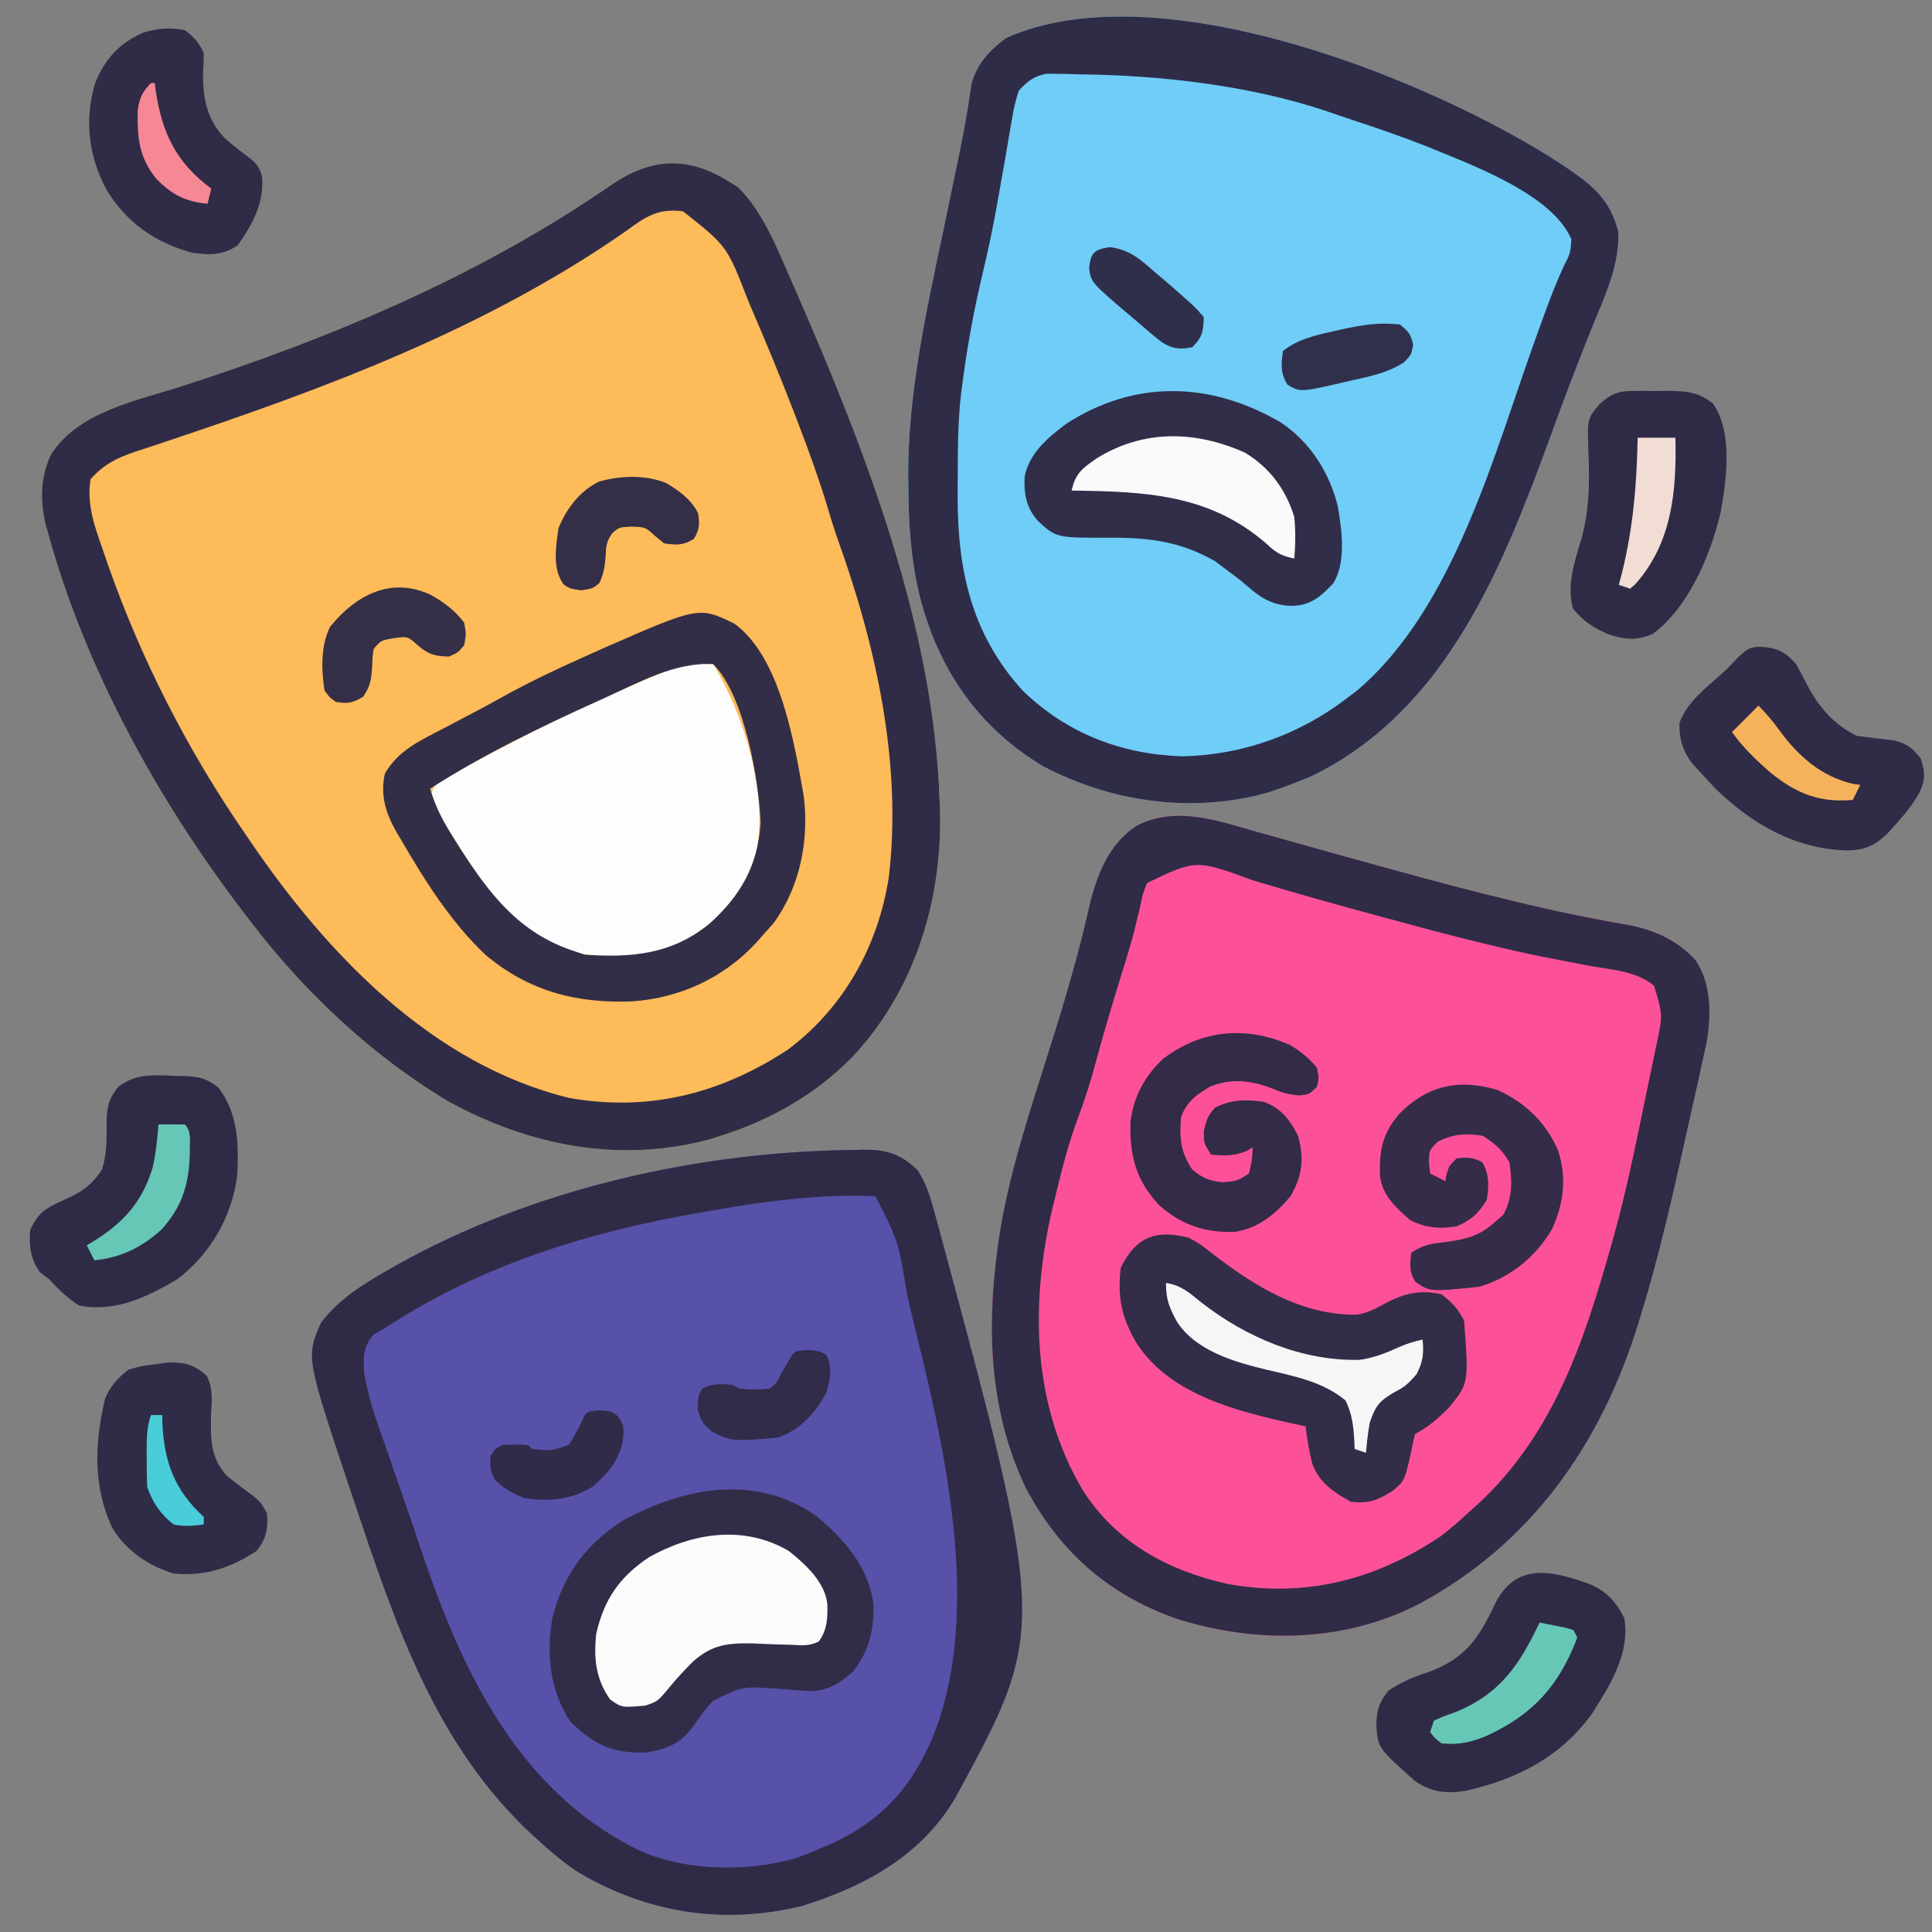 <?xml version="1.0" encoding="UTF-8"?>
<svg version="1.1" xmlns="http://www.w3.org/2000/svg" width="512" height="512">
<rect width="100%" height="100%" fill="#808080" stroke="none"/>
<path d="M0 0 C0.866 0.536 1.732 1.073 2.625 1.625 C9.296 8.296 12.949 17.796 16.688 26.312 C17.203 27.483 17.718 28.653 18.25 29.858 C36.399 71.404 54.465 118.142 56 164 C56.04 164.793 56.08 165.586 56.121 166.402 C56.797 190.312 49.523 214.385 33 232 C23.255 242.015 11.272 248.809 -2 253 C-2.995 253.32 -3.99 253.639 -5.016 253.969 C-28.98 260.344 -52.663 255.64 -74 244 C-93.936 232.149 -111.916 215.341 -126 197 C-126.514 196.335 -127.029 195.67 -127.559 194.985 C-150.569 165.059 -170.176 129.897 -180.25 93.375 C-180.455 92.648 -180.66 91.921 -180.871 91.172 C-182.47 84.75 -182.325 78.355 -179.438 72.312 C-172.095 61.039 -156.738 58.167 -144.751 54.311 C-104.844 41.472 -65.625 24.881 -31 1 C-20.556 -6.163 -10.801 -6.723 0 0 Z " fill="#FDBB59" transform="translate(193,48)"/>
<path d="M0 0 C1.286 0.359 2.572 0.717 3.859 1.075 C6.571 1.829 9.281 2.587 11.99 3.35 C19.01 5.324 26.04 7.263 33.07 9.203 C33.758 9.393 34.446 9.583 35.155 9.779 C45.898 12.745 56.657 15.618 67.496 18.215 C69.376 18.666 69.376 18.666 71.293 19.127 C77.042 20.477 82.799 21.716 88.598 22.832 C89.704 23.048 90.81 23.263 91.95 23.485 C93.957 23.868 95.968 24.232 97.984 24.569 C105.037 25.883 111.117 28.612 116.027 34.011 C120.253 40.352 120.127 48.739 118.836 55.983 C118.427 57.919 118 59.852 117.559 61.781 C117.219 63.351 117.219 63.351 116.872 64.953 C116.139 68.315 115.381 71.671 114.621 75.027 C114.107 77.344 113.594 79.66 113.081 81.977 C109.677 97.248 106.221 112.502 101.621 127.465 C101.354 128.344 101.087 129.223 100.812 130.129 C90.869 162.249 72.379 188.681 42.38 204.681 C22.51 214.838 -0.745 215.076 -21.73 208.398 C-39.826 201.978 -52.726 190.523 -61.629 173.59 C-70.925 153.963 -71.916 132.866 -69.191 111.652 C-69.091 110.837 -68.99 110.022 -68.886 109.181 C-66.624 93.279 -61.707 77.808 -56.845 62.545 C-52.343 48.405 -47.981 34.302 -44.735 19.81 C-42.755 11.447 -39.7 3.354 -32.316 -1.598 C-21.915 -7.141 -10.703 -3.045 0 0 Z " fill="#FC5198" transform="translate(333.379,220.535)"/>
<path d="M0 0 C7.453 5.058 12.529 8.634 14.891 17.743 C15.181 26.151 11.893 33.607 8.703 41.243 C4.71 50.978 1.001 60.781 -2.596 70.667 C-15.486 106.013 -30.325 144.291 -66.015 161.86 C-68.971 163.175 -71.927 164.311 -74.984 165.368 C-75.907 165.688 -76.83 166.007 -77.781 166.337 C-97.823 172.063 -119.521 168.993 -137.699 159.341 C-155.069 148.91 -165.5 133.291 -170.359 113.93 C-172.586 104.492 -173.189 95.529 -173.234 85.868 C-173.255 84.817 -173.275 83.767 -173.297 82.684 C-173.4 60.505 -168.466 38.708 -163.922 17.118 C-163.103 13.195 -162.289 9.271 -161.476 5.347 C-160.975 2.933 -160.471 0.52 -159.963 -1.893 C-158.635 -8.253 -157.48 -14.588 -156.601 -21.027 C-155.299 -26.524 -151.805 -30.288 -147.359 -33.57 C-106.673 -51.771 -34.087 -22.293 0 0 Z " fill="#6FCDF7" transform="translate(413.984,43.632)"/>
<path d="M0 0 C0.706 -0.021 1.413 -0.041 2.141 -0.062 C8.15 -0.107 12.017 1.198 16.328 5.395 C18.664 9.107 19.747 12.721 20.875 16.938 C21.121 17.831 21.367 18.725 21.621 19.645 C50.59 127.011 50.59 127.011 26.387 171.512 C17.429 186.923 2.38 195.121 -14.211 200.289 C-35.027 205.481 -55.59 202.207 -73.875 191.25 C-77.472 188.831 -80.678 186.173 -83.875 183.25 C-84.374 182.799 -84.872 182.348 -85.386 181.884 C-111.462 158.027 -122.259 125.253 -133.188 92.625 C-133.442 91.865 -133.697 91.104 -133.96 90.321 C-145.788 54.922 -145.788 54.922 -141.785 45.754 C-137.127 39.647 -130.839 35.713 -124.25 31.938 C-123.016 31.23 -123.016 31.23 -121.757 30.509 C-85.552 10.23 -41.333 0.312 0 0 Z " fill="#5751A9" transform="translate(226.875,304.75)"/>
<path d="M0 0 C0.866 0.536 1.732 1.073 2.625 1.625 C9.296 8.296 12.949 17.796 16.688 26.312 C17.203 27.483 17.718 28.653 18.25 29.858 C36.399 71.404 54.465 118.142 56 164 C56.04 164.793 56.08 165.586 56.121 166.402 C56.797 190.312 49.523 214.385 33 232 C23.255 242.015 11.272 248.809 -2 253 C-2.995 253.32 -3.99 253.639 -5.016 253.969 C-28.98 260.344 -52.663 255.64 -74 244 C-93.936 232.149 -111.916 215.341 -126 197 C-126.514 196.335 -127.029 195.67 -127.559 194.985 C-150.569 165.059 -170.176 129.897 -180.25 93.375 C-180.455 92.648 -180.66 91.921 -180.871 91.172 C-182.47 84.75 -182.325 78.355 -179.438 72.312 C-172.095 61.039 -156.738 58.167 -144.751 54.311 C-104.844 41.472 -65.625 24.881 -31 1 C-20.556 -6.163 -10.801 -6.723 0 0 Z M-27.125 13.25 C-64.259 39.133 -106.733 54.94 -149.387 69.133 C-150.311 69.444 -151.235 69.756 -152.187 70.077 C-153.818 70.625 -155.453 71.161 -157.092 71.683 C-162 73.331 -165.529 75.076 -169 79 C-170.117 85.836 -167.794 91.82 -165.562 98.25 C-165.02 99.837 -165.02 99.837 -164.466 101.455 C-155.651 126.653 -143.175 151.052 -128 173 C-127.587 173.608 -127.174 174.217 -126.748 174.844 C-106.345 204.85 -78.368 234.212 -42 243 C-20.81 246.666 -1.901 241.781 15.91 230.09 C30.728 218.936 39.765 202.552 42.559 184.363 C46.131 154.005 39.03 122.649 28.76 94.224 C27.812 91.451 26.976 88.65 26.133 85.844 C24.037 78.978 21.616 72.27 19.062 65.562 C18.594 64.331 18.125 63.099 17.642 61.829 C14.009 52.361 10.135 43.002 6.125 33.688 C5.855 33.054 5.584 32.421 5.305 31.769 C-0.324 17.203 -0.324 17.203 -12 8 C-18.701 7.122 -21.959 9.472 -27.125 13.25 Z " fill="#302C47" transform="translate(193,48)"/>
<path d="M0 0 C1.286 0.359 2.572 0.717 3.859 1.075 C6.571 1.829 9.281 2.587 11.99 3.35 C19.01 5.324 26.04 7.263 33.07 9.203 C33.758 9.393 34.446 9.583 35.155 9.779 C45.898 12.745 56.657 15.618 67.496 18.215 C69.376 18.666 69.376 18.666 71.293 19.127 C77.042 20.477 82.799 21.716 88.598 22.832 C89.704 23.048 90.81 23.263 91.95 23.485 C93.957 23.868 95.968 24.232 97.984 24.569 C105.037 25.883 111.117 28.612 116.027 34.011 C120.253 40.352 120.127 48.739 118.836 55.983 C118.427 57.919 118 59.852 117.559 61.781 C117.219 63.351 117.219 63.351 116.872 64.953 C116.139 68.315 115.381 71.671 114.621 75.027 C114.107 77.344 113.594 79.66 113.081 81.977 C109.677 97.248 106.221 112.502 101.621 127.465 C101.354 128.344 101.087 129.223 100.812 130.129 C90.869 162.249 72.379 188.681 42.38 204.681 C22.51 214.838 -0.745 215.076 -21.73 208.398 C-39.826 201.978 -52.726 190.523 -61.629 173.59 C-70.925 153.963 -71.916 132.866 -69.191 111.652 C-69.091 110.837 -68.99 110.022 -68.886 109.181 C-66.624 93.279 -61.707 77.808 -56.845 62.545 C-52.343 48.405 -47.981 34.302 -44.735 19.81 C-42.755 11.447 -39.7 3.354 -32.316 -1.598 C-21.915 -7.141 -10.703 -3.045 0 0 Z M-29.379 13.465 C-30.588 16.456 -30.588 16.456 -31.254 19.84 C-31.571 21.176 -31.893 22.51 -32.219 23.844 C-32.396 24.576 -32.574 25.308 -32.757 26.063 C-33.952 30.681 -35.403 35.223 -36.816 39.777 C-38.994 46.833 -41.082 53.898 -43.004 61.027 C-44.383 66.139 -45.923 71.076 -47.816 76.027 C-50.258 82.638 -51.97 89.369 -53.629 96.215 C-53.887 97.269 -54.146 98.323 -54.412 99.408 C-60.398 124.763 -59.938 151.727 -46.379 174.465 C-37.536 188.313 -23.813 195.69 -8.129 199.215 C12.571 202.973 31.115 198.162 48.426 186.59 C50.949 184.655 53.286 182.623 55.621 180.465 C56.585 179.592 57.55 178.719 58.543 177.82 C78.397 159.289 86.408 135.005 93.621 109.465 C93.854 108.644 94.087 107.824 94.327 106.978 C97.794 94.518 100.294 81.807 102.934 69.152 C103.117 68.283 103.3 67.413 103.489 66.517 C104.016 64.005 104.533 61.491 105.047 58.977 C105.206 58.223 105.365 57.47 105.529 56.693 C107.304 48.465 107.304 48.465 104.965 40.715 C100.433 36.83 93.787 36.476 88.121 35.465 C86.151 35.09 84.183 34.708 82.215 34.325 C80.249 33.944 78.282 33.568 76.315 33.192 C71.261 32.197 66.252 31.052 61.246 29.84 C60.396 29.634 59.546 29.428 58.67 29.217 C51.985 27.581 45.328 25.85 38.691 24.03 C36.347 23.39 34 22.759 31.652 22.129 C20.668 19.168 9.729 16.08 -1.172 12.825 C-16.42 7.221 -16.42 7.221 -29.379 13.465 Z " fill="#302B47" transform="translate(333.379,220.535)"/>
<path d="M0 0 C7.453 5.058 12.529 8.634 14.891 17.743 C15.181 26.151 11.893 33.607 8.703 41.243 C4.71 50.978 1.001 60.781 -2.596 70.667 C-15.486 106.013 -30.325 144.291 -66.015 161.86 C-68.971 163.175 -71.927 164.311 -74.984 165.368 C-75.907 165.688 -76.83 166.007 -77.781 166.337 C-97.823 172.063 -119.521 168.993 -137.699 159.341 C-155.069 148.91 -165.5 133.291 -170.359 113.93 C-172.586 104.492 -173.189 95.529 -173.234 85.868 C-173.255 84.817 -173.275 83.767 -173.297 82.684 C-173.4 60.505 -168.466 38.708 -163.922 17.118 C-163.103 13.195 -162.289 9.271 -161.476 5.347 C-160.975 2.933 -160.471 0.52 -159.963 -1.893 C-158.635 -8.253 -157.48 -14.588 -156.601 -21.027 C-155.299 -26.524 -151.805 -30.288 -147.359 -33.57 C-106.673 -51.771 -34.087 -22.293 0 0 Z M-143.984 -19.632 C-144.85 -16.952 -145.402 -14.669 -145.828 -11.921 C-145.963 -11.165 -146.097 -10.409 -146.236 -9.629 C-146.671 -7.175 -147.077 -4.716 -147.484 -2.257 C-147.928 0.283 -148.379 2.823 -148.832 5.362 C-149.131 7.04 -149.427 8.718 -149.722 10.396 C-150.855 16.814 -152.209 23.157 -153.734 29.493 C-155.997 39.041 -157.73 48.634 -158.984 58.368 C-159.081 59.104 -159.177 59.839 -159.276 60.597 C-160.091 67.607 -160.17 74.6 -160.169 81.653 C-160.172 83.667 -160.19 85.68 -160.209 87.694 C-160.238 107.441 -156.537 124.453 -142.984 139.368 C-131.296 150.711 -116.841 156.279 -100.672 156.805 C-84.66 156.458 -69.642 151.068 -56.984 141.368 C-56.151 140.738 -55.319 140.107 -54.461 139.458 C-28.516 117.564 -17.916 76.116 -6.755 45.301 C-6.187 43.737 -5.619 42.174 -5.051 40.61 C-4.781 39.869 -4.512 39.128 -4.234 38.365 C-2.815 34.502 -1.314 30.718 0.399 26.973 C2.18 23.476 2.18 23.476 2.453 19.805 C-2.634 7.639 -24.81 -0.241 -36.205 -4.968 C-42.484 -7.411 -48.831 -9.625 -55.232 -11.727 C-57.581 -12.5 -59.916 -13.304 -62.25 -14.12 C-82.987 -21.073 -106.604 -23.72 -128.359 -23.945 C-129.317 -23.974 -130.275 -24.003 -131.261 -24.032 C-132.188 -24.041 -133.115 -24.049 -134.07 -24.058 C-135.308 -24.08 -135.308 -24.08 -136.572 -24.102 C-140.039 -23.427 -141.567 -22.203 -143.984 -19.632 Z " fill="#2F2C48" transform="translate(413.984,43.632)"/>
<path d="M0 0 C0.706 -0.021 1.413 -0.041 2.141 -0.062 C8.15 -0.107 12.017 1.198 16.328 5.395 C18.664 9.107 19.747 12.721 20.875 16.938 C21.121 17.831 21.367 18.725 21.621 19.645 C50.59 127.011 50.59 127.011 26.387 171.512 C17.429 186.923 2.38 195.121 -14.211 200.289 C-35.027 205.481 -55.59 202.207 -73.875 191.25 C-77.472 188.831 -80.678 186.173 -83.875 183.25 C-84.374 182.799 -84.872 182.348 -85.386 181.884 C-111.462 158.027 -122.259 125.253 -133.188 92.625 C-133.442 91.865 -133.697 91.104 -133.96 90.321 C-145.788 54.922 -145.788 54.922 -141.785 45.754 C-137.127 39.647 -130.839 35.713 -124.25 31.938 C-123.016 31.23 -123.016 31.23 -121.757 30.509 C-85.552 10.23 -41.333 0.312 0 0 Z M-44.875 17.25 C-45.757 17.413 -46.64 17.577 -47.549 17.745 C-74.849 22.935 -101.592 31.824 -124.875 47.25 C-126.319 48.031 -126.319 48.031 -127.793 48.828 C-130.684 52.191 -130.598 54.518 -130.391 58.869 C-129.303 66.004 -126.77 72.717 -124.375 79.5 C-123.819 81.112 -123.263 82.725 -122.71 84.338 C-121.613 87.526 -120.506 90.711 -119.392 93.893 C-118.1 97.59 -116.847 101.298 -115.613 105.016 C-105.282 135.972 -91.104 167.217 -61.312 183.625 C-60.711 183.959 -60.11 184.294 -59.491 184.638 C-46.911 191.235 -29.201 191.533 -15.75 187.625 C-13.772 186.885 -11.812 186.093 -9.875 185.25 C-8.853 184.826 -7.831 184.402 -6.777 183.965 C4.538 178.829 12.621 171.396 18.125 160.25 C18.503 159.505 18.88 158.76 19.27 157.992 C33.965 125.519 23.936 80.748 15.821 48.078 C15.005 44.764 14.242 41.44 13.484 38.113 C11.213 24.186 11.213 24.186 5.125 12.25 C-11.473 11.516 -28.589 14.221 -44.875 17.25 Z " fill="#2F2B47" transform="translate(226.875,304.75)"/>
<path d="M0 0 C8.202 13.464 14.646 34.342 11.352 50.102 C8.309 60.373 2.156 67.513 -7 73 C-16.365 77.927 -26.942 78.54 -37.188 76.305 C-53.027 71.069 -61.741 57.588 -70 44 C-70.566 43.078 -71.132 42.157 -71.715 41.207 C-74.306 36.808 -74.306 36.808 -75 35 C-73.617 30.852 -71.676 30.449 -67.852 28.41 C-67.216 28.069 -66.579 27.728 -65.924 27.377 C-63.83 26.261 -61.729 25.161 -59.625 24.062 C-58.91 23.686 -58.195 23.309 -57.458 22.921 C-47.486 17.673 -37.42 12.711 -27.125 8.125 C-26.047 7.644 -24.969 7.164 -23.858 6.668 C-7.915 -0.263 -7.915 -0.263 0 0 Z " fill="#FDFDFD" transform="translate(189,176)"/>
<path d="M0 0 C7.392 6.132 13.587 13.169 15.102 22.914 C15.467 29.737 14.078 35.89 9.688 41.25 C6.401 44.27 3.41 46.136 -1.111 46.435 C-4.27 46.275 -7.411 46.019 -10.562 45.75 C-19.583 45.138 -19.583 45.138 -27.367 49.02 C-29.468 51.232 -31.178 53.59 -32.883 56.113 C-36.331 60.564 -39.859 61.87 -45.34 62.719 C-54.299 62.815 -58.747 60.657 -65.125 54.562 C-70.696 46.126 -71.597 36.462 -69.844 26.617 C-66.915 15.494 -60.978 7.437 -51.312 1.25 C-35.154 -7.575 -16.12 -11.346 0 0 Z " fill="#312D49" transform="translate(216.312,401.75)"/>
<path d="M0 0 C12.262 8.898 15.929 31.706 18.406 45.746 C19.85 57.377 17.467 69.588 10.531 79.246 C9.516 80.436 8.475 81.604 7.406 82.746 C6.883 83.347 6.36 83.948 5.82 84.566 C-2.805 93.92 -14.56 99.306 -27.227 100.129 C-41.915 100.668 -54.386 97.433 -65.863 87.852 C-75.09 79.142 -81.885 68.336 -88.219 57.434 C-88.657 56.705 -89.095 55.977 -89.547 55.227 C-92.412 50.124 -93.849 45.595 -92.594 39.746 C-89.04 33.613 -83.372 31.053 -77.219 27.871 C-76.229 27.347 -75.238 26.823 -74.218 26.283 C-72.239 25.237 -70.257 24.195 -68.273 23.158 C-66.061 21.992 -63.871 20.802 -61.691 19.578 C-53.967 15.287 -46.038 11.589 -37.969 7.996 C-36.944 7.536 -35.918 7.076 -34.862 6.601 C-9.412 -4.55 -9.412 -4.55 0 0 Z M-34.281 19.684 C-34.908 19.966 -35.536 20.249 -36.182 20.54 C-51.414 27.414 -66.51 34.716 -80.594 43.746 C-79.134 48.91 -76.824 53.015 -73.969 57.496 C-73.523 58.2 -73.077 58.904 -72.618 59.629 C-64.699 71.956 -56.848 82.037 -42.594 86.746 C-41.604 87.076 -40.614 87.406 -39.594 87.746 C-27.179 88.615 -16.42 87.649 -6.438 79.426 C1.746 71.97 6.294 64.057 6.969 52.746 C6.496 41.456 2.72 19.06 -5.594 10.746 C-15.67 10.159 -25.353 15.631 -34.281 19.684 Z " fill="#332E48" transform="translate(194.594,165.254)"/>
<path d="M0 0 C2.875 1.562 2.875 1.562 6 4 C17.227 12.732 29.943 20.629 44.652 20.402 C47.464 19.92 49.445 18.877 51.938 17.5 C56.953 14.765 61.344 13.716 67 15 C69.824 17.19 71.415 18.83 73 22 C74.237 38.594 74.237 38.594 69 45 C66.262 47.768 63.496 50.252 60 52 C59.522 53.902 59.117 55.823 58.75 57.75 C57.178 64.531 57.178 64.531 53.938 67.188 C49.864 69.701 47.835 70.465 43 70 C38.444 67.409 34.878 65.146 32.875 60.25 C31.957 56.841 31.42 53.503 31 50 C30.201 49.83 29.402 49.66 28.578 49.484 C13.409 46.137 -4.75 41.889 -13.75 28 C-17.738 21.406 -18.913 15.673 -18 8 C-14.002 -0.292 -8.56 -2.205 0 0 Z " fill="#332D49" transform="translate(315,328)"/>
<path d="M0 0 C7.888 5.194 12.997 13.37 15.228 22.417 C16.225 28.675 17.495 37.199 13.904 42.776 C10.412 46.366 8.048 48.528 2.904 48.651 C-3.07 48.459 -5.985 45.885 -10.346 42.089 C-11.931 40.855 -13.536 39.647 -15.159 38.464 C-15.887 37.915 -16.615 37.366 -17.366 36.8 C-26.471 31.573 -34.783 30.555 -45.159 30.589 C-59.395 30.635 -59.395 30.635 -64.346 26.089 C-67.438 22.482 -68.003 19.051 -67.811 14.421 C-66.556 8.126 -61.703 4.117 -56.784 0.401 C-38.575 -11.395 -18.506 -10.787 0 0 Z " fill="#312E4A" transform="translate(339.346,111.911)"/>
<path d="M0 0 C4.631 2.046 6.845 4.535 9.152 8.949 C10.767 18.277 5.523 26.54 0.715 34.199 C-7.564 45.762 -19.143 51.687 -32.797 54.766 C-37.866 55.583 -41.991 55.223 -46.285 52.199 C-56.14 43.42 -56.14 43.42 -56.535 37.387 C-56.472 33.53 -55.803 31.238 -53.285 28.199 C-49.935 25.958 -46.742 24.589 -42.91 23.387 C-33.187 19.846 -29.5 14.623 -25.212 5.493 C-19.702 -5.885 -10.178 -3.658 0 0 Z " fill="#2F2B47" transform="translate(421.285,419.801)"/>
<path d="M0 0 C1.126 0.015 1.126 0.015 2.275 0.031 C6.357 0.218 8.143 0.552 11.473 3.117 C16.73 10.055 16.899 18.312 16.387 26.781 C14.849 37.589 9.266 47.253 0.562 53.875 C-7.561 58.657 -15.82 62.666 -25.438 60.875 C-28.56 58.935 -30.923 56.534 -33.438 53.875 C-34.242 53.256 -35.046 52.638 -35.875 52 C-38.313 48.685 -38.815 44.943 -38.438 40.875 C-36.433 36.246 -34.041 34.851 -29.5 32.875 C-24.883 30.861 -22.272 29.084 -19.438 24.875 C-18.024 20.635 -18.192 16.297 -18.184 11.855 C-18.045 7.938 -17.574 6.05 -15.141 2.93 C-10.371 -0.696 -5.81 -0.258 0 0 Z " fill="#2F2B47" transform="translate(46.438,285.125)"/>
<path d="M0 0 C0.912 -0.004 1.824 -0.008 2.764 -0.012 C3.709 -0 4.655 0.011 5.629 0.023 C6.571 0.012 7.512 0 8.482 -0.012 C13.496 0.01 17.163 0.06 21.191 3.398 C26.47 11.053 24.723 23.551 23.191 32.148 C20.537 43.403 14.737 57.316 5.191 64.398 C0.999 66.217 -2.203 65.919 -6.496 64.527 C-10.558 62.727 -13.25 61.116 -15.996 57.586 C-17.598 51.302 -15.57 45.327 -13.746 39.273 C-11.554 31.448 -11.522 23.932 -11.869 15.849 C-12.159 7.301 -12.159 7.301 -8.809 3.398 C-5.829 0.759 -3.969 0.016 0 0 Z " fill="#2F2B47" transform="translate(432.809,103.602)"/>
<path d="M0 0 C4.18 0.329 6.16 1.349 9 4.562 C9.964 6.319 10.899 8.092 11.812 9.875 C14.884 15.834 18.926 20.526 25 23.562 C28.274 24.008 31.553 24.395 34.836 24.77 C38.432 25.671 39.742 26.672 42 29.562 C43.185 33.196 43.285 34.893 41.781 38.43 C39.972 41.612 38.022 44.108 35.562 46.812 C34.801 47.663 34.039 48.514 33.254 49.391 C29.861 52.66 27.261 53.858 22.562 53.938 C8.711 53.591 -2.728 46.94 -12.438 37.5 C-13.979 35.873 -15.502 34.23 -17 32.562 C-17.499 32.016 -17.998 31.469 -18.512 30.906 C-21.069 27.675 -22.062 24.185 -21.918 20.133 C-19.957 14.643 -14.807 10.74 -10.522 6.953 C-9.063 5.62 -7.706 4.18 -6.355 2.738 C-3.954 0.52 -3.184 -0.109 0 0 Z " fill="#302B47" transform="translate(467,171.438)"/>
<path d="M0 0 C2.502 1.876 3.619 3.239 5 6 C4.968 7.855 4.9 9.709 4.812 11.562 C4.78 18.324 5.877 23.761 10.684 28.746 C12.412 30.236 14.168 31.64 16 33 C18.424 34.803 19.734 35.899 20.449 38.859 C21.006 45.835 17.932 51.404 14 57 C9.892 59.738 6.822 59.595 2 59 C-7.85 56.325 -15.417 51.056 -20.746 42.344 C-25.509 33.441 -26.698 23.921 -23.812 14.125 C-21.314 7.728 -17.425 3.507 -11.188 0.695 C-7.425 -0.501 -3.879 -0.779 0 0 Z " fill="#302B47" transform="translate(49,8)"/>
<path d="M0 0 C4.397 3.494 9.518 8.131 10.242 13.945 C10.368 17.731 10.249 20.876 8 24 C5.369 25.316 3.556 25.016 0.617 24.887 C-0.468 24.856 -1.554 24.826 -2.672 24.795 C-4.951 24.724 -7.23 24.633 -9.508 24.521 C-16.194 24.376 -20.314 24.862 -25.399 29.372 C-27.456 31.464 -29.448 33.546 -31.312 35.812 C-34.683 39.894 -34.683 39.894 -38 41 C-44.198 41.563 -44.198 41.563 -47.312 39.375 C-51.136 33.994 -51.688 28.413 -51 22 C-48.925 12.82 -44.758 6.821 -36.906 1.613 C-25.257 -4.853 -11.845 -6.901 0 0 Z " fill="#FBFBFB" transform="translate(209,411)"/>
<path d="M0 0 C1.685 3.359 1.329 6.463 1.121 10.109 C0.971 16.326 0.875 21.528 5.184 26.359 C7.455 28.235 9.796 29.975 12.176 31.711 C14.184 33.359 14.184 33.359 15.934 36.359 C16.27 40.395 15.757 43.249 13.184 46.359 C6.368 50.876 -0.617 53.178 -8.816 52.359 C-15.571 50.309 -21.551 46.22 -25.176 40.043 C-30.219 28.95 -29.745 17.72 -26.961 5.98 C-25.452 2.525 -23.765 0.709 -20.816 -1.641 C-17.441 -2.637 -17.441 -2.637 -13.816 -3.078 C-12.022 -3.324 -12.022 -3.324 -10.191 -3.574 C-5.782 -3.661 -3.276 -2.959 0 0 Z " fill="#2F2C47" transform="translate(54.816,364.641)"/>
<path d="M0 0 C7.356 3.351 12.894 8.626 16.109 16.098 C18.378 23.372 17.63 29.814 14.555 36.738 C10.335 44.128 3.362 49.801 -4.828 52.16 C-17.867 53.53 -17.867 53.53 -21.746 50.82 C-23.441 48.22 -23.213 46.171 -22.828 43.16 C-19.446 40.905 -17.508 40.736 -13.516 40.285 C-8.323 39.541 -4.831 38.752 -0.828 35.16 C-0.044 34.48 0.739 33.799 1.547 33.098 C4.05 28.573 3.939 24.213 3.172 19.16 C1.126 15.704 -0.496 14.382 -3.828 12.16 C-8.322 11.436 -11.855 11.644 -15.891 13.785 C-18.123 16.073 -18.123 16.073 -18.141 19.41 C-18.038 20.318 -17.934 21.225 -17.828 22.16 C-16.508 22.82 -15.188 23.48 -13.828 24.16 C-13.704 23.541 -13.581 22.923 -13.453 22.285 C-12.828 20.16 -12.828 20.16 -10.828 18.16 C-8.088 17.809 -6.452 17.816 -4.016 19.16 C-2.112 22.366 -2.194 25.592 -2.828 29.16 C-5.008 32.742 -7.002 34.562 -10.828 36.16 C-15.46 36.884 -18.945 36.61 -23.141 34.473 C-26.872 31.262 -30.504 27.91 -31.102 22.84 C-31.354 15.874 -30.448 11.468 -25.828 6.16 C-18.455 -1.232 -10.114 -3.003 0 0 Z " fill="#342C49" transform="translate(396.828,288.84)"/>
<path d="M0 0 C2.735 1.702 5.01 3.454 7 6 C7.562 8.75 7.562 8.75 7 11 C5 13 5 13 2.375 13.312 C-0.575 13.039 -2.118 12.624 -4.75 11.5 C-10.226 9.326 -15.806 8.659 -21.344 10.984 C-25.073 13.173 -27.406 14.878 -29 19 C-29.451 24.588 -29.229 28.212 -26 33 C-23.203 35.268 -21.524 35.947 -17.938 36.312 C-14.12 35.974 -14.12 35.974 -11 34 C-10.181 30.438 -10.181 30.438 -10 27 C-10.516 27.33 -11.031 27.66 -11.562 28 C-14.862 29.354 -17.47 29.327 -21 29 C-23 26 -23 26 -22.938 22.562 C-22 19 -22 19 -20.062 16.562 C-15.67 14.322 -11.838 14.353 -7 15 C-2.388 16.805 -0.258 19.645 2 24 C3.625 30.068 3.194 34.463 0 40 C-3.961 44.731 -8.378 48.399 -14.543 49.422 C-22.458 49.824 -28.898 47.643 -34.852 42.355 C-41.038 35.605 -42.649 29.332 -42.41 20.289 C-41.577 13.605 -38.684 8.254 -33.812 3.625 C-23.599 -4.157 -11.655 -5.214 0 0 Z " fill="#332B48" transform="translate(342,277)"/>
<path d="M0 0 C6.512 3.972 10.764 9.714 13 17 C13.362 20.714 13.318 24.285 13 28 C9.83 27.417 8.191 26.53 5.875 24.312 C-9.4 10.846 -26.574 10.278 -46 10 C-45.022 5.424 -43.135 4.097 -39.355 1.461 C-26.987 -6.21 -13.179 -5.954 0 0 Z " fill="#FAFAFB" transform="translate(330,120)"/>
<path d="M0 0 C3.993 0.58 6.235 2.614 9.312 5.125 C21.179 14.384 36.089 20.764 51.324 20.367 C55.112 19.847 58.349 18.563 61.809 16.973 C63.868 16.059 65.803 15.475 68 15 C68.354 18.717 68.124 20.751 66.438 24.125 C64.263 26.69 63.268 27.549 60.438 29 C56.428 31.333 55.5 32.667 54 37 C53.512 39.679 53.234 42.28 53 45 C52.01 44.67 51.02 44.34 50 44 C49.961 43.004 49.961 43.004 49.922 41.988 C49.664 37.97 49.377 34.755 47.562 31.125 C41.655 26.227 34.33 24.784 27 23.062 C18.391 21.034 7.784 18.033 2.816 10.113 C0.816 6.368 0 4.368 0 0 Z " fill="#F6F6F7" transform="translate(309,340)"/>
<path d="M0 0 C3.494 1.992 6.288 4.081 8.75 7.312 C9.312 10.438 9.312 10.438 8.75 13.312 C7.125 15.25 7.125 15.25 4.75 16.312 C0.915 16.231 -0.777 15.725 -3.688 13.188 C-6.217 10.931 -6.217 10.931 -9.938 11.438 C-13.302 12.029 -13.302 12.029 -15.25 14.312 C-15.562 16.614 -15.562 16.614 -15.625 19.188 C-15.91 22.589 -16.073 24.047 -18 26.938 C-20.728 28.605 -22.108 28.876 -25.25 28.312 C-26.875 27.176 -26.875 27.176 -28.25 25.312 C-29.078 19.794 -29.324 13.466 -26.75 8.375 C-19.868 -0.055 -10.572 -4.975 0 0 Z " fill="#352F47" transform="translate(114.25,157.688)"/>
<path d="M0 0 C3.442 2.055 6.665 4.365 8.488 8.012 C8.91 10.891 8.905 12.341 7.363 14.824 C4.561 16.599 2.744 16.468 -0.512 16.012 C-1.316 15.352 -2.12 14.692 -2.949 14.012 C-5.454 11.702 -5.454 11.702 -9.137 11.574 C-12.403 11.718 -12.403 11.718 -14.191 13.262 C-15.83 15.433 -15.903 16.754 -16.012 19.449 C-16.254 22.261 -16.499 23.984 -17.699 26.574 C-19.512 28.012 -19.512 28.012 -22.512 28.449 C-25.512 28.012 -25.512 28.012 -27.164 26.867 C-30.187 22.705 -29.197 16.86 -28.512 12.012 C-26.403 6.814 -22.863 2.088 -17.691 -0.395 C-11.933 -1.963 -5.597 -2.202 0 0 Z " fill="#342E47" transform="translate(176.512,127.988)"/>
<path d="M0 0 C3.125 0.25 3.125 0.25 5.062 1.25 C6.831 4.578 6.091 7.771 5.125 11.25 C2.215 16.747 -1.872 21.249 -7.875 23.25 C-19.888 24.24 -19.888 24.24 -25.125 21.688 C-27.875 19.25 -27.875 19.25 -29 15.688 C-28.875 12.25 -28.875 12.25 -27.812 10.312 C-25.074 8.811 -22.947 8.989 -19.875 9.25 C-19.215 9.58 -18.555 9.91 -17.875 10.25 C-13.843 10.571 -13.843 10.571 -9.875 10.25 C-7.934 8.634 -7.934 8.634 -6.875 6.25 C-6.339 5.363 -5.803 4.476 -5.25 3.562 C-4.796 2.799 -4.343 2.036 -3.875 1.25 C-2.875 0.25 -2.875 0.25 0 0 Z " fill="#302C49" transform="translate(213.875,357.75)"/>
<path d="M0 0 C3.125 0.25 3.125 0.25 4.812 1.504 C6.464 3.701 6.49 4.722 6.25 7.438 C5.396 13.13 2.413 16.582 -1.875 20.25 C-7.531 23.731 -13.391 24.233 -19.875 23.25 C-23.045 22.067 -25.498 20.671 -27.875 18.25 C-29.062 15.125 -29.062 15.125 -28.875 12.25 C-27.875 10.375 -27.875 10.375 -25.875 9.25 C-22.25 9 -22.25 9 -18.875 9.25 C-18.545 9.58 -18.215 9.91 -17.875 10.25 C-12.727 10.773 -12.727 10.773 -8.062 9.125 C-6.459 6.594 -5.167 3.951 -3.875 1.25 C-2.875 0.25 -2.875 0.25 0 0 Z " fill="#2F2B49" transform="translate(158.875,373.75)"/>
<path d="M0 0 C1.481 0.281 2.96 0.575 4.438 0.875 C5.261 1.037 6.085 1.2 6.934 1.367 C7.956 1.68 7.956 1.68 9 2 C9.495 2.99 9.495 2.99 10 4 C5.142 16.733 -1.715 24.341 -14 30 C-18.144 31.72 -21.507 32.499 -26 32 C-27.875 30.5 -27.875 30.5 -29 29 C-28.505 27.515 -28.505 27.515 -28 26 C-25.594 24.895 -25.594 24.895 -22.5 23.812 C-10.501 18.987 -5.339 11.261 0 0 Z " fill="#67C7B6" transform="translate(408,430)"/>
<path d="M0 0 C5.364 0.707 8.023 3.208 12.008 6.699 C12.697 7.277 13.387 7.856 14.098 8.451 C16.056 10.108 17.976 11.797 19.883 13.512 C20.413 13.983 20.943 14.455 21.49 14.941 C22.879 16.238 22.879 16.238 24.883 18.512 C24.809 22.266 24.554 23.84 21.883 26.512 C18.671 27.191 16.674 27.004 13.866 25.256 C11.595 23.494 9.421 21.655 7.258 19.762 C6.508 19.128 5.757 18.493 4.984 17.84 C-5.019 9.326 -5.019 9.326 -5.492 5.387 C-4.958 1.289 -4.046 0.664 0 0 Z " fill="#302F4B" transform="translate(294.117,65.488)"/>
<path d="M0 0 C2.234 1.812 2.913 2.578 3.5 5.438 C3 8 3 8 1.125 9.988 C-3.193 12.768 -7.523 13.662 -12.5 14.75 C-13.437 14.97 -14.374 15.191 -15.34 15.418 C-26.393 17.942 -26.393 17.942 -29.812 15.938 C-31.711 12.84 -31.505 10.533 -31 7 C-27.031 3.885 -22.574 2.899 -17.75 1.812 C-16.995 1.64 -16.24 1.468 -15.462 1.291 C-10.189 0.142 -5.404 -0.652 0 0 Z " fill="#31304C" transform="translate(371,86)"/>
<path d="M0 0 C2.333 -0.042 4.667 -0.041 7 0 C8.816 1.816 8.258 4.488 8.312 6.938 C8.222 15.245 6.466 21.702 0.75 27.875 C-4.435 32.583 -9.994 35.299 -17 36 C-17.66 34.68 -18.32 33.36 -19 32 C-18.13 31.49 -18.13 31.49 -17.242 30.969 C-9.222 25.993 -4.229 20.457 -1.523 11.32 C-0.675 7.558 -0.305 3.843 0 0 Z " fill="#67C7B6" transform="translate(42,298)"/>
<path d="M0 0 C3.3 0 6.6 0 10 0 C10.328 14.006 9.173 27.9 -0.723 38.918 C-1.355 39.454 -1.355 39.454 -2 40 C-2.99 39.67 -3.98 39.34 -5 39 C-4.723 37.944 -4.446 36.889 -4.16 35.801 C-1.182 23.842 -0.243 12.302 0 0 Z " fill="#F1DDD4" transform="translate(434,116)"/>
<path d="M0 0 C2.278 2.278 3.932 4.223 5.75 6.812 C10.7 13.477 16.622 18.714 24.875 20.688 C25.576 20.791 26.277 20.894 27 21 C26.34 22.32 25.68 23.64 25 25 C16.061 25.721 10.247 23.39 3.25 17.805 C-0.568 14.442 -4.06 11.169 -7 7 C-4.69 4.69 -2.38 2.38 0 0 Z " fill="#F5B25B" transform="translate(466,187)"/>
<path d="M0 0 C0.33 0 0.66 0 1 0 C1.086 0.678 1.173 1.356 1.262 2.055 C2.98 13.435 6.715 21.042 16 28 C15.67 29.32 15.34 30.64 15 32 C9.058 31.434 5.436 29.525 1.289 25.227 C-3.288 19.446 -3.623 14.372 -3.504 7.137 C-2.976 3.852 -2.288 2.37 0 0 Z " fill="#F58894" transform="translate(40,22)"/>
<path d="M0 0 C0.99 0 1.98 0 3 0 C3.014 0.75 3.028 1.5 3.043 2.273 C3.524 12.591 6.356 20.011 14 27 C14 27.66 14 28.32 14 29 C10.992 29.363 8.916 29.607 6 29 C2.537 26.253 0.391 23.174 -1 19 C-1.096 16.322 -1.139 13.677 -1.125 11 C-1.129 10.276 -1.133 9.551 -1.137 8.805 C-1.131 5.607 -1.018 3.054 0 0 Z " fill="#49CDD9" transform="translate(40,375)"/>
</svg>
